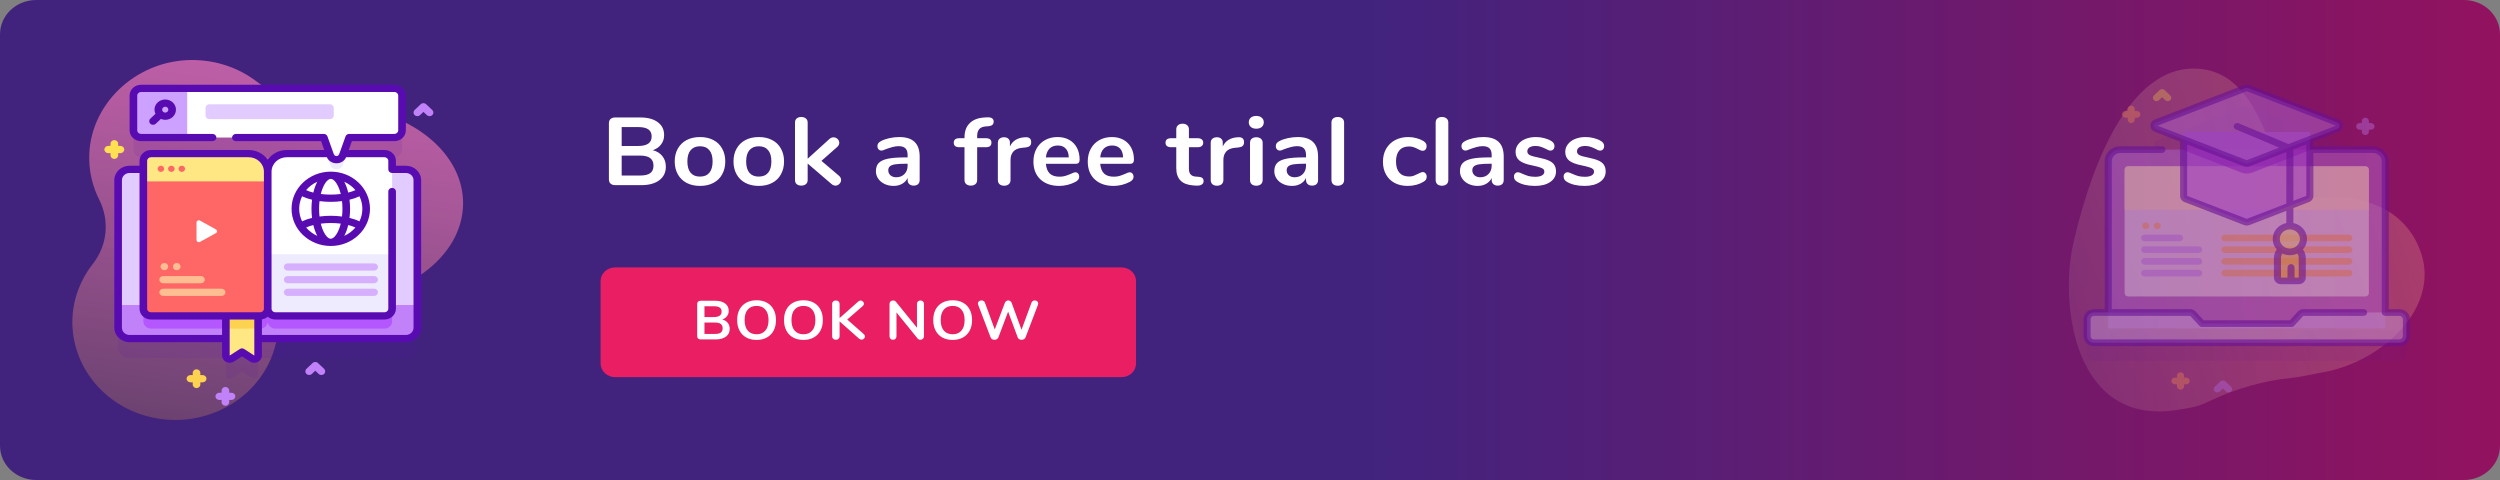 <svg width="500" height="96" viewBox="0 0 500 96" fill="none" xmlns="http://www.w3.org/2000/svg">
<rect x="0" y="0" width="500" height="96" fill="#808080" stroke="none"/>
<path d="M492.764 0H7.236C3.24 0 0 3.07 0 6.857V89.143C0 92.93 3.24 96 7.236 96H492.764C496.76 96 500 92.93 500 89.143V6.857C500 3.07 496.76 0 492.764 0Z" fill="url(#paint0_linear)"/>
<path d="M130.575 30.04C131.399 30.257 132.034 30.654 132.48 31.23C132.939 31.806 133.169 32.51 133.169 33.342C133.169 34.494 132.729 35.397 131.852 36.049C130.987 36.702 129.792 37.029 128.266 37.029H123.038C122.647 37.029 122.336 36.926 122.106 36.721C121.89 36.517 121.782 36.228 121.782 35.857V24.664C121.782 24.293 121.89 24.005 122.106 23.8C122.336 23.595 122.647 23.492 123.038 23.492H128.063C129.548 23.492 130.711 23.806 131.548 24.433C132.399 25.048 132.824 25.912 132.824 27.025C132.824 27.742 132.622 28.363 132.216 28.888C131.825 29.413 131.278 29.797 130.575 30.04ZM124.335 29.195H127.637C129.434 29.195 130.332 28.561 130.332 27.294C130.332 26.654 130.109 26.18 129.664 25.873C129.218 25.566 128.543 25.413 127.637 25.413H124.335V29.195ZM127.982 35.108C128.928 35.108 129.617 34.949 130.048 34.629C130.48 34.309 130.697 33.809 130.697 33.131C130.697 32.453 130.474 31.947 130.028 31.614C129.596 31.281 128.914 31.115 127.982 31.115H124.335V35.108H127.982ZM140.009 37.182C138.996 37.182 138.104 36.984 137.334 36.587C136.578 36.19 135.991 35.62 135.572 34.878C135.153 34.136 134.944 33.272 134.944 32.286C134.944 31.3 135.153 30.443 135.572 29.713C135.991 28.971 136.578 28.401 137.334 28.005C138.104 27.608 138.996 27.409 140.009 27.409C141.022 27.409 141.907 27.608 142.663 28.005C143.433 28.401 144.02 28.971 144.425 29.713C144.844 30.443 145.054 31.3 145.054 32.286C145.054 33.272 144.844 34.136 144.425 34.878C144.02 35.62 143.433 36.19 142.663 36.587C141.907 36.984 141.022 37.182 140.009 37.182ZM139.988 35.32C140.813 35.32 141.441 35.064 141.873 34.552C142.305 34.04 142.521 33.285 142.521 32.286C142.521 31.3 142.305 30.552 141.873 30.04C141.441 29.515 140.819 29.253 140.009 29.253C139.198 29.253 138.57 29.515 138.124 30.04C137.692 30.552 137.476 31.3 137.476 32.286C137.476 33.285 137.692 34.04 138.124 34.552C138.556 35.064 139.178 35.32 139.988 35.32ZM151.764 37.182C150.751 37.182 149.86 36.984 149.09 36.587C148.333 36.19 147.745 35.62 147.327 34.878C146.908 34.136 146.699 33.272 146.699 32.286C146.699 31.3 146.908 30.443 147.327 29.713C147.745 28.971 148.333 28.401 149.09 28.005C149.86 27.608 150.751 27.409 151.764 27.409C152.777 27.409 153.661 27.608 154.418 28.005C155.188 28.401 155.776 28.971 156.181 29.713C156.599 30.443 156.809 31.3 156.809 32.286C156.809 33.272 156.599 34.136 156.181 34.878C155.776 35.62 155.188 36.19 154.418 36.587C153.661 36.984 152.777 37.182 151.764 37.182ZM151.744 35.32C152.567 35.32 153.195 35.064 153.628 34.552C154.06 34.04 154.276 33.285 154.276 32.286C154.276 31.3 154.06 30.552 153.628 30.04C153.195 29.515 152.575 29.253 151.764 29.253C150.954 29.253 150.326 29.515 149.88 30.04C149.447 30.552 149.232 31.3 149.232 32.286C149.232 33.285 149.447 34.04 149.88 34.552C150.312 35.064 150.933 35.32 151.744 35.32ZM167.814 35.166C168.084 35.409 168.219 35.684 168.219 35.992C168.219 36.286 168.104 36.548 167.875 36.779C167.658 37.009 167.402 37.124 167.105 37.124C166.808 37.124 166.531 37.009 166.274 36.779L161.533 32.709V35.992C161.533 36.363 161.412 36.645 161.169 36.837C160.925 37.029 160.622 37.124 160.257 37.124C159.892 37.124 159.588 37.029 159.345 36.837C159.116 36.645 159.001 36.363 159.001 35.992V24.529C159.001 24.158 159.116 23.877 159.345 23.684C159.588 23.492 159.892 23.396 160.257 23.396C160.622 23.396 160.925 23.492 161.169 23.684C161.412 23.877 161.533 24.158 161.533 24.529V31.748L165.869 27.812C166.112 27.582 166.389 27.467 166.7 27.467C167.01 27.467 167.281 27.576 167.51 27.793C167.739 28.011 167.855 28.267 167.855 28.561C167.855 28.856 167.726 29.125 167.47 29.368L164.289 32.171L167.814 35.166ZM179.861 27.409C181.239 27.409 182.259 27.736 182.92 28.389C183.596 29.029 183.933 30.008 183.933 31.326V36.011C183.933 36.356 183.826 36.632 183.609 36.837C183.394 37.029 183.096 37.124 182.718 37.124C182.367 37.124 182.077 37.022 181.847 36.817C181.631 36.612 181.522 36.344 181.522 36.011V35.589C181.293 36.088 180.928 36.478 180.428 36.76C179.942 37.041 179.375 37.182 178.726 37.182C178.065 37.182 177.464 37.054 176.923 36.798C176.383 36.542 175.958 36.19 175.647 35.742C175.336 35.294 175.181 34.795 175.181 34.245C175.181 33.553 175.363 33.009 175.728 32.612C176.106 32.216 176.714 31.928 177.551 31.748C178.389 31.569 179.544 31.48 181.016 31.48H181.522V31.038C181.522 30.411 181.381 29.956 181.097 29.675C180.813 29.381 180.355 29.233 179.719 29.233C179.328 29.233 178.929 29.291 178.524 29.406C178.119 29.509 177.64 29.662 177.085 29.867C176.734 30.033 176.478 30.116 176.315 30.116C176.072 30.116 175.87 30.033 175.708 29.867C175.559 29.701 175.485 29.483 175.485 29.214C175.485 28.997 175.539 28.811 175.647 28.657C175.768 28.491 175.965 28.337 176.234 28.197C176.708 27.953 177.268 27.761 177.916 27.62C178.578 27.48 179.226 27.409 179.861 27.409ZM179.233 35.454C179.909 35.454 180.456 35.243 180.874 34.821C181.307 34.385 181.522 33.828 181.522 33.15V32.747H181.158C180.253 32.747 179.551 32.785 179.051 32.862C178.551 32.939 178.193 33.073 177.977 33.265C177.761 33.457 177.653 33.72 177.653 34.053C177.653 34.462 177.802 34.801 178.098 35.07C178.41 35.326 178.787 35.454 179.233 35.454ZM197.215 25.278C196.593 25.317 196.141 25.496 195.857 25.816C195.574 26.136 195.432 26.596 195.432 27.198V27.64H197.154C197.91 27.64 198.289 27.941 198.289 28.542C198.289 29.144 197.91 29.445 197.154 29.445H195.432V35.992C195.432 36.363 195.31 36.645 195.067 36.837C194.838 37.029 194.541 37.124 194.176 37.124C193.811 37.124 193.507 37.029 193.264 36.837C193.021 36.645 192.899 36.363 192.899 35.992V29.445H191.886C191.13 29.445 190.752 29.144 190.752 28.542C190.752 27.941 191.13 27.64 191.886 27.64H192.899V27.505C192.899 26.302 193.23 25.361 193.892 24.683C194.567 23.992 195.513 23.601 196.729 23.512L197.255 23.473C197.796 23.435 198.174 23.492 198.39 23.646C198.619 23.787 198.734 24.011 198.734 24.318C198.734 24.869 198.404 25.176 197.742 25.24L197.215 25.278ZM205.104 27.448C205.455 27.422 205.732 27.492 205.935 27.659C206.137 27.825 206.239 28.075 206.239 28.408C206.239 28.753 206.151 29.009 205.975 29.176C205.8 29.342 205.483 29.451 205.023 29.502L204.415 29.56C203.619 29.637 203.031 29.892 202.653 30.328C202.288 30.763 202.106 31.307 202.106 31.96V35.992C202.106 36.363 201.984 36.651 201.741 36.856C201.498 37.048 201.194 37.144 200.829 37.144C200.465 37.144 200.161 37.048 199.918 36.856C199.688 36.651 199.573 36.363 199.573 35.992V28.561C199.573 28.203 199.688 27.928 199.918 27.736C200.161 27.544 200.458 27.448 200.809 27.448C201.16 27.448 201.444 27.544 201.66 27.736C201.876 27.915 201.984 28.177 201.984 28.523V29.291C202.241 28.728 202.619 28.293 203.119 27.985C203.632 27.678 204.199 27.505 204.821 27.467L205.104 27.448ZM215.073 34.456C215.303 34.456 215.486 34.539 215.62 34.705C215.769 34.872 215.843 35.096 215.843 35.377C215.843 35.774 215.593 36.107 215.093 36.376C214.635 36.619 214.114 36.817 213.533 36.971C212.953 37.112 212.399 37.182 211.872 37.182C210.279 37.182 209.015 36.747 208.083 35.877C207.151 35.006 206.685 33.816 206.685 32.305C206.685 31.345 206.888 30.494 207.293 29.752C207.698 29.009 208.266 28.433 208.995 28.024C209.738 27.614 210.575 27.409 211.507 27.409C212.399 27.409 213.176 27.595 213.837 27.966C214.499 28.337 215.012 28.862 215.377 29.541C215.742 30.219 215.924 31.019 215.924 31.941C215.924 32.491 215.668 32.766 215.154 32.766H209.177C209.258 33.649 209.522 34.302 209.967 34.724C210.413 35.134 211.062 35.339 211.912 35.339C212.345 35.339 212.723 35.288 213.047 35.185C213.385 35.083 213.763 34.942 214.182 34.763C214.587 34.558 214.884 34.456 215.073 34.456ZM211.568 29.099C210.879 29.099 210.326 29.304 209.907 29.713C209.501 30.123 209.258 30.712 209.177 31.48H213.756C213.729 30.699 213.527 30.11 213.148 29.713C212.771 29.304 212.244 29.099 211.568 29.099ZM225.938 34.456C226.168 34.456 226.35 34.539 226.485 34.705C226.634 34.872 226.708 35.096 226.708 35.377C226.708 35.774 226.458 36.107 225.958 36.376C225.499 36.619 224.979 36.817 224.398 36.971C223.818 37.112 223.263 37.182 222.737 37.182C221.143 37.182 219.88 36.747 218.948 35.877C218.016 35.006 217.55 33.816 217.55 32.305C217.55 31.345 217.753 30.494 218.158 29.752C218.563 29.009 219.13 28.433 219.86 28.024C220.603 27.614 221.44 27.409 222.372 27.409C223.263 27.409 224.04 27.595 224.702 27.966C225.364 28.337 225.877 28.862 226.242 29.541C226.606 30.219 226.789 31.019 226.789 31.941C226.789 32.491 226.533 32.766 226.019 32.766H220.042C220.123 33.649 220.386 34.302 220.832 34.724C221.278 35.134 221.926 35.339 222.777 35.339C223.21 35.339 223.588 35.288 223.912 35.185C224.25 35.083 224.628 34.942 225.046 34.763C225.452 34.558 225.749 34.456 225.938 34.456ZM222.433 29.099C221.744 29.099 221.19 29.304 220.771 29.713C220.366 30.123 220.123 30.712 220.042 31.48H224.621C224.594 30.699 224.391 30.11 224.013 29.713C223.635 29.304 223.109 29.099 222.433 29.099ZM239.71 35.358C240.385 35.397 240.723 35.684 240.723 36.222C240.723 36.529 240.588 36.766 240.318 36.932C240.061 37.086 239.69 37.15 239.203 37.124L238.656 37.086C236.387 36.932 235.253 35.781 235.253 33.63V29.445H234.239C233.875 29.445 233.591 29.368 233.389 29.214C233.2 29.061 233.105 28.837 233.105 28.542C233.105 28.248 233.2 28.024 233.389 27.87C233.591 27.716 233.875 27.64 234.239 27.64H235.253V25.873C235.253 25.528 235.368 25.253 235.597 25.048C235.826 24.843 236.137 24.741 236.529 24.741C236.907 24.741 237.211 24.843 237.441 25.048C237.67 25.253 237.785 25.528 237.785 25.873V27.64H239.507C239.872 27.64 240.149 27.716 240.338 27.87C240.541 28.024 240.642 28.248 240.642 28.542C240.642 28.837 240.541 29.061 240.338 29.214C240.149 29.368 239.872 29.445 239.507 29.445H237.785V33.803C237.785 34.75 238.245 35.256 239.163 35.32L239.71 35.358ZM247.675 27.448C248.026 27.422 248.303 27.492 248.506 27.659C248.708 27.825 248.81 28.075 248.81 28.408C248.81 28.753 248.722 29.009 248.546 29.176C248.37 29.342 248.054 29.451 247.594 29.502L246.986 29.56C246.19 29.637 245.602 29.892 245.224 30.328C244.859 30.763 244.677 31.307 244.677 31.96V35.992C244.677 36.363 244.555 36.651 244.312 36.856C244.069 37.048 243.765 37.144 243.4 37.144C243.035 37.144 242.732 37.048 242.488 36.856C242.259 36.651 242.144 36.363 242.144 35.992V28.561C242.144 28.203 242.259 27.928 242.488 27.736C242.732 27.544 243.029 27.448 243.38 27.448C243.731 27.448 244.014 27.544 244.231 27.736C244.447 27.915 244.555 28.177 244.555 28.523V29.291C244.812 28.728 245.19 28.293 245.69 27.985C246.203 27.678 246.77 27.505 247.391 27.467L247.675 27.448ZM251.258 37.144C250.893 37.144 250.589 37.048 250.346 36.856C250.116 36.651 250.001 36.363 250.001 35.992V28.581C250.001 28.209 250.116 27.928 250.346 27.736C250.589 27.544 250.893 27.448 251.258 27.448C251.622 27.448 251.926 27.544 252.169 27.736C252.412 27.928 252.534 28.209 252.534 28.581V35.992C252.534 36.363 252.412 36.651 252.169 36.856C251.926 37.048 251.622 37.144 251.258 37.144ZM251.258 25.739C250.798 25.739 250.433 25.624 250.164 25.393C249.893 25.15 249.758 24.837 249.758 24.453C249.758 24.069 249.893 23.761 250.164 23.531C250.433 23.3 250.798 23.185 251.258 23.185C251.703 23.185 252.061 23.3 252.331 23.531C252.615 23.761 252.757 24.069 252.757 24.453C252.757 24.837 252.622 25.15 252.352 25.393C252.081 25.624 251.716 25.739 251.258 25.739ZM259.542 27.409C260.92 27.409 261.939 27.736 262.601 28.389C263.276 29.029 263.614 30.008 263.614 31.326V36.011C263.614 36.356 263.507 36.632 263.29 36.837C263.074 37.029 262.777 37.124 262.399 37.124C262.048 37.124 261.757 37.022 261.527 36.817C261.311 36.612 261.203 36.344 261.203 36.011V35.589C260.974 36.088 260.609 36.478 260.109 36.76C259.623 37.041 259.056 37.182 258.407 37.182C257.745 37.182 257.145 37.054 256.604 36.798C256.064 36.542 255.638 36.19 255.328 35.742C255.017 35.294 254.862 34.795 254.862 34.245C254.862 33.553 255.044 33.009 255.409 32.612C255.787 32.216 256.395 31.928 257.232 31.748C258.069 31.569 259.224 31.48 260.697 31.48H261.203V31.038C261.203 30.411 261.061 29.956 260.778 29.675C260.494 29.381 260.035 29.233 259.4 29.233C259.009 29.233 258.61 29.291 258.205 29.406C257.8 29.509 257.32 29.662 256.766 29.867C256.415 30.033 256.158 30.116 255.996 30.116C255.753 30.116 255.551 30.033 255.389 29.867C255.24 29.701 255.166 29.483 255.166 29.214C255.166 28.997 255.22 28.811 255.328 28.657C255.449 28.491 255.645 28.337 255.915 28.197C256.388 27.953 256.949 27.761 257.597 27.62C258.259 27.48 258.907 27.409 259.542 27.409ZM258.914 35.454C259.589 35.454 260.136 35.243 260.555 34.821C260.987 34.385 261.203 33.828 261.203 33.15V32.747H260.839C259.933 32.747 259.232 32.785 258.732 32.862C258.232 32.939 257.874 33.073 257.658 33.265C257.441 33.457 257.334 33.72 257.334 34.053C257.334 34.462 257.482 34.801 257.779 35.07C258.09 35.326 258.468 35.454 258.914 35.454ZM267.546 37.144C267.181 37.144 266.877 37.048 266.634 36.856C266.404 36.651 266.289 36.363 266.289 35.992V24.529C266.289 24.158 266.404 23.877 266.634 23.684C266.877 23.492 267.181 23.396 267.546 23.396C267.91 23.396 268.214 23.492 268.457 23.684C268.7 23.877 268.822 24.158 268.822 24.529V35.992C268.822 36.363 268.7 36.651 268.457 36.856C268.214 37.048 267.91 37.144 267.546 37.144ZM281.533 37.182C280.547 37.182 279.676 36.984 278.92 36.587C278.177 36.19 277.603 35.627 277.198 34.897C276.792 34.168 276.59 33.316 276.59 32.344C276.59 31.371 276.799 30.513 277.218 29.771C277.65 29.016 278.251 28.433 279.021 28.024C279.791 27.614 280.676 27.409 281.675 27.409C282.202 27.409 282.729 27.48 283.255 27.62C283.796 27.761 284.268 27.953 284.674 28.197C285.106 28.465 285.322 28.805 285.322 29.214C285.322 29.496 285.247 29.726 285.099 29.905C284.964 30.072 284.781 30.155 284.552 30.155C284.404 30.155 284.248 30.123 284.086 30.059C283.924 29.995 283.762 29.918 283.6 29.828C283.302 29.662 283.019 29.534 282.749 29.445C282.479 29.342 282.168 29.291 281.817 29.291C280.98 29.291 280.331 29.553 279.872 30.078C279.426 30.59 279.203 31.332 279.203 32.305C279.203 33.265 279.426 34.008 279.872 34.532C280.331 35.044 280.98 35.3 281.817 35.3C282.155 35.3 282.452 35.256 282.708 35.166C282.978 35.064 283.276 34.929 283.6 34.763C283.802 34.648 283.978 34.565 284.127 34.513C284.275 34.449 284.424 34.417 284.572 34.417C284.789 34.417 284.971 34.507 285.119 34.686C285.268 34.865 285.342 35.089 285.342 35.358C285.342 35.576 285.288 35.768 285.18 35.934C285.085 36.088 284.923 36.228 284.694 36.356C284.275 36.612 283.789 36.817 283.235 36.971C282.682 37.112 282.114 37.182 281.533 37.182ZM288.387 37.144C288.022 37.144 287.718 37.048 287.475 36.856C287.246 36.651 287.131 36.363 287.131 35.992V24.529C287.131 24.158 287.246 23.877 287.475 23.684C287.718 23.492 288.022 23.396 288.387 23.396C288.752 23.396 289.056 23.492 289.299 23.684C289.542 23.877 289.664 24.158 289.664 24.529V35.992C289.664 36.363 289.542 36.651 289.299 36.856C289.056 37.048 288.752 37.144 288.387 37.144ZM296.671 27.409C298.049 27.409 299.069 27.736 299.731 28.389C300.407 29.029 300.744 30.008 300.744 31.326V36.011C300.744 36.356 300.636 36.632 300.42 36.837C300.204 37.029 299.907 37.124 299.528 37.124C299.177 37.124 298.887 37.022 298.657 36.817C298.441 36.612 298.333 36.344 298.333 36.011V35.589C298.103 36.088 297.739 36.478 297.239 36.76C296.753 37.041 296.185 37.182 295.537 37.182C294.876 37.182 294.274 37.054 293.734 36.798C293.194 36.542 292.768 36.19 292.457 35.742C292.147 35.294 291.991 34.795 291.991 34.245C291.991 33.553 292.174 33.009 292.538 32.612C292.917 32.216 293.525 31.928 294.362 31.748C295.2 31.569 296.355 31.48 297.826 31.48H298.333V31.038C298.333 30.411 298.191 29.956 297.907 29.675C297.624 29.381 297.165 29.233 296.53 29.233C296.138 29.233 295.739 29.291 295.334 29.406C294.929 29.509 294.45 29.662 293.896 29.867C293.545 30.033 293.288 30.116 293.126 30.116C292.883 30.116 292.68 30.033 292.518 29.867C292.37 29.701 292.295 29.483 292.295 29.214C292.295 28.997 292.349 28.811 292.457 28.657C292.579 28.491 292.775 28.337 293.045 28.197C293.518 27.953 294.078 27.761 294.726 27.62C295.389 27.48 296.037 27.409 296.671 27.409ZM296.043 35.454C296.719 35.454 297.266 35.243 297.684 34.821C298.117 34.385 298.333 33.828 298.333 33.15V32.747H297.968C297.064 32.747 296.361 32.785 295.861 32.862C295.362 32.939 295.004 33.073 294.787 33.265C294.572 33.457 294.463 33.72 294.463 34.053C294.463 34.462 294.612 34.801 294.909 35.07C295.22 35.326 295.598 35.454 296.043 35.454ZM307.005 37.182C305.533 37.182 304.344 36.907 303.439 36.356C303.007 36.113 302.791 35.768 302.791 35.32C302.791 35.064 302.865 34.859 303.014 34.705C303.163 34.539 303.345 34.456 303.561 34.456C303.791 34.456 304.108 34.558 304.513 34.763C304.946 34.955 305.337 35.102 305.688 35.205C306.053 35.307 306.512 35.358 307.066 35.358C307.633 35.358 308.072 35.269 308.383 35.089C308.707 34.91 308.869 34.66 308.869 34.34C308.869 34.123 308.802 33.95 308.666 33.822C308.545 33.694 308.315 33.579 307.978 33.477C307.653 33.361 307.154 33.233 306.478 33.093C305.276 32.862 304.412 32.536 303.885 32.113C303.372 31.691 303.115 31.108 303.115 30.366C303.115 29.803 303.291 29.297 303.642 28.849C303.993 28.389 304.472 28.037 305.08 27.793C305.702 27.537 306.404 27.409 307.187 27.409C307.755 27.409 308.302 27.48 308.828 27.62C309.355 27.748 309.828 27.941 310.247 28.197C310.679 28.453 310.895 28.792 310.895 29.214C310.895 29.47 310.821 29.688 310.672 29.867C310.524 30.033 310.341 30.116 310.125 30.116C309.977 30.116 309.828 30.091 309.679 30.04C309.545 29.976 309.369 29.886 309.153 29.771C308.761 29.579 308.423 29.438 308.14 29.349C307.856 29.246 307.505 29.195 307.086 29.195C306.587 29.195 306.188 29.291 305.891 29.483C305.607 29.675 305.465 29.937 305.465 30.27C305.465 30.59 305.614 30.833 305.911 31C306.208 31.166 306.782 31.332 307.633 31.499C308.538 31.678 309.247 31.883 309.76 32.113C310.274 32.344 310.639 32.632 310.855 32.977C311.085 33.323 311.199 33.764 311.199 34.302C311.199 35.172 310.814 35.87 310.044 36.395C309.288 36.92 308.275 37.182 307.005 37.182ZM316.94 37.182C315.468 37.182 314.279 36.907 313.374 36.356C312.942 36.113 312.726 35.768 312.726 35.32C312.726 35.064 312.8 34.859 312.949 34.705C313.098 34.539 313.28 34.456 313.496 34.456C313.726 34.456 314.043 34.558 314.448 34.763C314.881 34.955 315.272 35.102 315.623 35.205C315.988 35.307 316.447 35.358 317.001 35.358C317.568 35.358 318.007 35.269 318.318 35.089C318.642 34.91 318.804 34.66 318.804 34.34C318.804 34.123 318.737 33.95 318.601 33.822C318.48 33.694 318.25 33.579 317.912 33.477C317.588 33.361 317.089 33.233 316.413 33.093C315.211 32.862 314.347 32.536 313.82 32.113C313.307 31.691 313.05 31.108 313.05 30.366C313.05 29.803 313.226 29.297 313.577 28.849C313.928 28.389 314.407 28.037 315.015 27.793C315.637 27.537 316.339 27.409 317.122 27.409C317.69 27.409 318.237 27.48 318.763 27.62C319.29 27.748 319.763 27.941 320.182 28.197C320.614 28.453 320.83 28.792 320.83 29.214C320.83 29.47 320.756 29.688 320.607 29.867C320.459 30.033 320.276 30.116 320.06 30.116C319.912 30.116 319.763 30.091 319.614 30.04C319.48 29.976 319.304 29.886 319.088 29.771C318.696 29.579 318.358 29.438 318.074 29.349C317.791 29.246 317.44 29.195 317.021 29.195C316.522 29.195 316.123 29.291 315.826 29.483C315.542 29.675 315.4 29.937 315.4 30.27C315.4 30.59 315.549 30.833 315.846 31C316.143 31.166 316.717 31.332 317.568 31.499C318.473 31.678 319.182 31.883 319.695 32.113C320.209 32.344 320.574 32.632 320.789 32.977C321.02 33.323 321.134 33.764 321.134 34.302C321.134 35.172 320.749 35.87 319.979 36.395C319.223 36.92 318.21 37.182 316.94 37.182Z" fill="white"/>
<path d="M224.313 53.486H123.01C121.412 53.486 120.116 54.714 120.116 56.228V72.686C120.116 74.2 121.412 75.428 123.01 75.428H224.313C225.911 75.428 227.207 74.2 227.207 72.686V56.228C227.207 54.714 225.911 53.486 224.313 53.486Z" fill="#E91E63"/>
<path d="M144.46 63.892C144.931 64.017 145.294 64.243 145.548 64.573C145.811 64.902 145.942 65.304 145.942 65.779C145.942 66.438 145.691 66.953 145.19 67.326C144.695 67.699 144.012 67.886 143.14 67.886H140.153C139.93 67.886 139.752 67.827 139.621 67.71C139.497 67.593 139.436 67.429 139.436 67.217V60.82C139.436 60.608 139.497 60.444 139.621 60.327C139.752 60.209 139.93 60.151 140.153 60.151H143.025C143.873 60.151 144.538 60.33 145.016 60.689C145.502 61.04 145.745 61.533 145.745 62.17C145.745 62.579 145.63 62.934 145.398 63.234C145.174 63.534 144.862 63.753 144.46 63.892ZM140.894 63.41H142.781C143.808 63.41 144.321 63.047 144.321 62.323C144.321 61.958 144.194 61.687 143.939 61.511C143.685 61.336 143.299 61.248 142.781 61.248H140.894V63.41ZM142.978 66.789C143.519 66.789 143.912 66.697 144.159 66.514C144.406 66.332 144.53 66.046 144.53 65.659C144.53 65.271 144.402 64.982 144.148 64.792C143.901 64.602 143.511 64.507 142.978 64.507H140.894V66.789H142.978ZM151.321 67.985C150.526 67.985 149.836 67.824 149.249 67.502C148.67 67.18 148.222 66.719 147.906 66.12C147.59 65.52 147.431 64.817 147.431 64.013C147.431 63.208 147.585 62.51 147.894 61.917C148.211 61.318 148.662 60.857 149.249 60.535C149.836 60.213 150.526 60.052 151.321 60.052C152.116 60.052 152.803 60.213 153.382 60.535C153.969 60.857 154.416 61.318 154.725 61.917C155.041 62.51 155.2 63.208 155.2 64.013C155.2 64.817 155.041 65.52 154.725 66.12C154.409 66.719 153.957 67.18 153.37 67.502C152.792 67.824 152.109 67.985 151.321 67.985ZM151.321 66.855C152.07 66.855 152.653 66.609 153.069 66.12C153.494 65.629 153.706 64.927 153.706 64.013C153.706 63.099 153.494 62.4 153.069 61.917C152.653 61.427 152.07 61.182 151.321 61.182C150.565 61.182 149.975 61.427 149.55 61.917C149.133 62.4 148.925 63.099 148.925 64.013C148.925 64.927 149.133 65.629 149.55 66.12C149.975 66.609 150.565 66.855 151.321 66.855ZM160.691 67.985C159.896 67.985 159.205 67.824 158.619 67.502C158.04 67.18 157.592 66.719 157.276 66.12C156.959 65.52 156.801 64.817 156.801 64.013C156.801 63.208 156.955 62.51 157.264 61.917C157.58 61.318 158.032 60.857 158.619 60.535C159.205 60.213 159.896 60.052 160.691 60.052C161.486 60.052 162.173 60.213 162.752 60.535C163.338 60.857 163.786 61.318 164.095 61.917C164.411 62.51 164.569 63.208 164.569 64.013C164.569 64.817 164.411 65.52 164.095 66.12C163.778 66.719 163.326 67.18 162.74 67.502C162.161 67.824 161.478 67.985 160.691 67.985ZM160.691 66.855C161.439 66.855 162.022 66.609 162.439 66.12C162.863 65.629 163.076 64.927 163.076 64.013C163.076 63.099 162.863 62.4 162.439 61.917C162.022 61.427 161.439 61.182 160.691 61.182C159.934 61.182 159.344 61.427 158.92 61.917C158.503 62.4 158.294 63.099 158.294 64.013C158.294 64.927 158.503 65.629 158.92 66.12C159.344 66.609 159.934 66.855 160.691 66.855ZM172.758 66.822C172.912 66.961 172.989 67.118 172.989 67.293C172.989 67.462 172.92 67.612 172.781 67.743C172.65 67.868 172.491 67.93 172.306 67.93C172.114 67.93 171.936 67.853 171.774 67.699L167.918 64.276V67.239C167.918 67.451 167.849 67.623 167.71 67.754C167.579 67.886 167.397 67.952 167.166 67.952C166.942 67.952 166.76 67.886 166.622 67.754C166.491 67.623 166.425 67.451 166.425 67.239V60.798C166.425 60.586 166.491 60.418 166.622 60.294C166.76 60.162 166.942 60.096 167.166 60.096C167.397 60.096 167.579 60.162 167.71 60.294C167.849 60.418 167.918 60.586 167.918 60.798V63.618L171.646 60.305C171.785 60.173 171.944 60.107 172.121 60.107C172.299 60.107 172.453 60.173 172.584 60.305C172.723 60.429 172.792 60.575 172.792 60.743C172.792 60.912 172.716 61.065 172.561 61.204L169.446 63.903L172.758 66.822ZM184.088 60.096C184.304 60.096 184.474 60.162 184.598 60.294C184.729 60.418 184.795 60.586 184.795 60.798V67.239C184.795 67.451 184.729 67.623 184.598 67.754C184.466 67.886 184.297 67.952 184.088 67.952C183.841 67.952 183.652 67.868 183.521 67.699L179.295 62.488V67.239C179.295 67.451 179.233 67.623 179.11 67.754C178.986 67.886 178.816 67.952 178.601 67.952C178.384 67.952 178.214 67.886 178.091 67.754C177.967 67.623 177.906 67.451 177.906 67.239V60.798C177.906 60.586 177.971 60.418 178.103 60.294C178.234 60.162 178.407 60.096 178.624 60.096C178.863 60.096 179.048 60.18 179.179 60.349L183.394 65.538V60.798C183.394 60.586 183.455 60.418 183.579 60.294C183.71 60.162 183.88 60.096 184.088 60.096ZM190.538 67.985C189.742 67.985 189.051 67.824 188.465 67.502C187.886 67.18 187.438 66.719 187.122 66.12C186.805 65.52 186.648 64.817 186.648 64.013C186.648 63.208 186.802 62.51 187.111 61.917C187.427 61.318 187.878 60.857 188.465 60.535C189.051 60.213 189.742 60.052 190.538 60.052C191.332 60.052 192.02 60.213 192.598 60.535C193.185 60.857 193.632 61.318 193.941 61.917C194.258 62.51 194.416 63.208 194.416 64.013C194.416 64.817 194.258 65.52 193.941 66.12C193.624 66.719 193.173 67.18 192.587 67.502C192.008 67.824 191.325 67.985 190.538 67.985ZM190.538 66.855C191.286 66.855 191.869 66.609 192.286 66.12C192.71 65.629 192.923 64.927 192.923 64.013C192.923 63.099 192.71 62.4 192.286 61.917C191.869 61.427 191.286 61.182 190.538 61.182C189.781 61.182 189.19 61.427 188.766 61.917C188.349 62.4 188.141 63.099 188.141 64.013C188.141 64.927 188.349 65.629 188.766 66.12C189.19 66.609 189.781 66.855 190.538 66.855ZM206.302 60.524C206.357 60.378 206.441 60.268 206.557 60.195C206.681 60.122 206.816 60.085 206.962 60.085C207.148 60.085 207.306 60.14 207.437 60.25C207.576 60.359 207.645 60.506 207.645 60.689C207.645 60.754 207.627 60.849 207.588 60.974L205.098 67.502C205.037 67.648 204.933 67.761 204.786 67.842C204.647 67.922 204.493 67.963 204.323 67.963C204.153 67.963 203.995 67.922 203.848 67.842C203.702 67.761 203.601 67.648 203.547 67.502L201.625 62.334L199.669 67.502C199.607 67.648 199.503 67.761 199.356 67.842C199.217 67.922 199.063 67.963 198.893 67.963C198.724 67.963 198.565 67.922 198.418 67.842C198.279 67.761 198.183 67.648 198.129 67.502L195.64 60.974C195.601 60.864 195.582 60.769 195.582 60.689C195.582 60.506 195.651 60.359 195.79 60.25C195.937 60.14 196.107 60.085 196.3 60.085C196.454 60.085 196.593 60.122 196.716 60.195C196.84 60.268 196.929 60.378 196.983 60.524L198.951 65.889L200.977 60.557C201.031 60.411 201.12 60.297 201.243 60.217C201.367 60.129 201.502 60.085 201.648 60.085C201.795 60.085 201.931 60.129 202.054 60.217C202.185 60.297 202.278 60.414 202.331 60.568L204.3 65.955L206.302 60.524Z" fill="white"/>
<g style="mix-blend-mode:luminosity" opacity="0.6">
<path style="mix-blend-mode:luminosity" opacity="0.6" d="M438.643 13.714C424.422 13.786 417.282 36.964 414.617 48.879C411.953 60.793 414.737 85.234 435.406 81.992C438.747 81.468 439.527 81.361 442.281 80.051C447.182 77.719 452.984 76.079 458.226 75.583C460.376 75.38 463.094 74.707 464.533 74.463C476.069 72.496 487.842 61.905 484.277 50.808C481.601 42.474 473.759 39.119 465.905 39.58C461.593 39.833 457.002 37.435 456.082 34.787C453.084 26.16 449.635 13.659 438.643 13.714Z" fill="url(#paint1_linear)"/>
<g style="mix-blend-mode:luminosity" opacity="0.1">
<path d="M449.082 21.234L431.236 28.134C430.65 28.361 430.65 29.148 431.236 29.374L449.082 36.275C449.253 36.341 449.444 36.341 449.616 36.275L467.462 29.374C468.048 29.148 468.048 28.361 467.462 28.134L449.616 21.234C449.444 21.168 449.253 21.168 449.082 21.234Z" fill="#590BB2"/>
</g>
<g style="mix-blend-mode:luminosity" opacity="0.1">
<path d="M481.287 67.453V70.829C481.287 71.569 480.656 72.169 479.874 72.169H418.823C418.042 72.169 417.41 71.569 417.41 70.829V67.453C417.41 66.714 418.042 66.114 418.823 66.114H438.045C438.25 66.114 438.445 66.198 438.579 66.345L440.399 68.337H458.299L460.119 66.345C460.252 66.198 460.448 66.114 460.653 66.114H479.874C480.656 66.114 481.287 66.714 481.287 67.453Z" fill="#590BB2"/>
</g>
<g style="mix-blend-mode:luminosity" opacity="0.6">
<path d="M477.055 65.67H421.643V32.223C421.643 30.95 422.732 29.919 424.075 29.919H474.623C475.966 29.919 477.055 30.95 477.055 32.223V65.67Z" fill="#C182F9"/>
</g>
<g style="mix-blend-mode:luminosity" opacity="0.6">
<path d="M481.287 63.837V67.213C481.287 67.953 480.656 68.553 479.874 68.553H418.823C418.042 68.553 417.41 67.953 417.41 67.213V63.837C417.41 63.098 418.042 62.498 418.823 62.498H438.045C438.25 62.498 438.445 62.582 438.579 62.729L440.399 64.721H458.299L460.119 62.729C460.252 62.582 460.448 62.498 460.653 62.498H479.874C480.656 62.498 481.287 63.098 481.287 63.837Z" fill="#E2CCFF"/>
</g>
<g style="mix-blend-mode:luminosity" opacity="0.6">
<path d="M473.067 59.287H425.63C425.24 59.287 424.924 58.987 424.924 58.617V33.917C424.924 33.547 425.24 33.247 425.63 33.247H473.067C473.457 33.247 473.773 33.547 473.773 33.917V58.617C473.773 58.987 473.457 59.287 473.067 59.287Z" fill="white"/>
</g>
<g style="mix-blend-mode:luminosity" opacity="0.6">
<path d="M473.773 41.973V33.917C473.773 33.547 473.457 33.247 473.067 33.247H425.63C425.24 33.247 424.924 33.547 424.924 33.917V41.973H473.773Z" fill="#FFD5B8"/>
</g>
<g style="mix-blend-mode:luminosity" opacity="0.6">
<path d="M469.776 48.256H444.97C444.58 48.256 444.264 47.956 444.264 47.586C444.264 47.216 444.58 46.916 444.97 46.916H469.776C470.166 46.916 470.483 47.216 470.483 47.586C470.483 47.956 470.166 48.256 469.776 48.256Z" fill="#FFA052"/>
</g>
<g style="mix-blend-mode:luminosity" opacity="0.6">
<path d="M469.776 50.6H444.97C444.58 50.6 444.264 50.3 444.264 49.93C444.264 49.56 444.58 49.261 444.97 49.261H469.776C470.166 49.261 470.483 49.56 470.483 49.93C470.483 50.3 470.166 50.6 469.776 50.6Z" fill="#FFA052"/>
</g>
<g style="mix-blend-mode:luminosity" opacity="0.6">
<path d="M469.776 52.944H444.97C444.58 52.944 444.264 52.644 444.264 52.274C444.264 51.904 444.58 51.605 444.97 51.605H469.776C470.166 51.605 470.483 51.904 470.483 52.274C470.483 52.644 470.166 52.944 469.776 52.944Z" fill="#FFA052"/>
</g>
<g style="mix-blend-mode:luminosity" opacity="0.6">
<path d="M469.776 53.949C470.166 53.949 470.483 54.249 470.483 54.618C470.483 54.988 470.166 55.288 469.776 55.288H444.97C444.58 55.288 444.264 54.988 444.264 54.618C444.264 54.249 444.58 53.949 444.97 53.949H469.776Z" fill="#FFA052"/>
</g>
<g style="mix-blend-mode:luminosity" opacity="0.6">
<path d="M435.92 48.256H428.921C428.531 48.256 428.215 47.956 428.215 47.586C428.215 47.216 428.531 46.916 428.921 46.916H435.92C436.31 46.916 436.627 47.216 436.627 47.586C436.627 47.956 436.31 48.256 435.92 48.256Z" fill="#C182F9"/>
</g>
<g style="mix-blend-mode:luminosity" opacity="0.6">
<path d="M439.736 50.6H428.921C428.531 50.6 428.215 50.3 428.215 49.93C428.215 49.56 428.531 49.261 428.921 49.261H439.736C440.126 49.261 440.442 49.56 440.442 49.93C440.442 50.3 440.126 50.6 439.736 50.6Z" fill="#C182F9"/>
</g>
<g style="mix-blend-mode:luminosity" opacity="0.6">
<path d="M439.736 52.944H428.921C428.531 52.944 428.215 52.644 428.215 52.274C428.215 51.904 428.531 51.604 428.921 51.604H439.736C440.126 51.604 440.442 51.904 440.442 52.274C440.442 52.644 440.126 52.944 439.736 52.944Z" fill="#C182F9"/>
</g>
<g style="mix-blend-mode:luminosity" opacity="0.6">
<path d="M439.736 55.288H428.921C428.531 55.288 428.215 54.988 428.215 54.618C428.215 54.248 428.531 53.949 428.921 53.949H439.736C440.126 53.949 440.442 54.248 440.442 54.618C440.442 54.988 440.126 55.288 439.736 55.288Z" fill="#C182F9"/>
</g>
<g style="mix-blend-mode:luminosity" opacity="0.6">
<path d="M429.14 45.838C429.53 45.838 429.847 45.538 429.847 45.168C429.847 44.798 429.53 44.498 429.14 44.498C428.75 44.498 428.433 44.798 428.433 45.168C428.433 45.538 428.75 45.838 429.14 45.838Z" fill="#FFA052"/>
</g>
<g style="mix-blend-mode:luminosity" opacity="0.6">
<path d="M431.436 45.838C431.827 45.838 432.143 45.538 432.143 45.168C432.143 44.798 431.827 44.498 431.436 44.498C431.046 44.498 430.73 44.798 430.73 45.168C430.73 45.538 431.046 45.838 431.436 45.838Z" fill="#FFA052"/>
</g>
<g style="mix-blend-mode:luminosity" opacity="0.6">
<path d="M427.373 22.199H426.949V21.797C426.949 21.427 426.632 21.128 426.242 21.128C425.852 21.128 425.535 21.427 425.535 21.797V22.199H425.111C424.721 22.199 424.404 22.499 424.404 22.869C424.404 23.239 424.721 23.538 425.111 23.538H425.535V23.94C425.535 24.31 425.852 24.61 426.242 24.61C426.632 24.61 426.949 24.31 426.949 23.94V23.538H427.373C427.763 23.538 428.079 23.239 428.079 22.869C428.079 22.499 427.763 22.199 427.373 22.199Z" fill="#FFA052"/>
</g>
<g style="mix-blend-mode:luminosity" opacity="0.6">
<path d="M437.242 75.522H436.818V75.121C436.818 74.751 436.501 74.451 436.111 74.451C435.721 74.451 435.404 74.751 435.404 75.121V75.522H434.98C434.59 75.522 434.274 75.822 434.274 76.192C434.274 76.562 434.59 76.862 434.98 76.862H435.404V77.263C435.404 77.633 435.721 77.933 436.111 77.933C436.501 77.933 436.818 77.633 436.818 77.263V76.862H437.242C437.632 76.862 437.949 76.562 437.949 76.192C437.949 75.822 437.632 75.522 437.242 75.522Z" fill="#FFA052"/>
</g>
<g style="mix-blend-mode:luminosity" opacity="0.6">
<path d="M474.198 24.605H473.774V24.203C473.774 23.834 473.457 23.534 473.067 23.534C472.677 23.534 472.36 23.834 472.36 24.203V24.605H471.936C471.546 24.605 471.23 24.905 471.23 25.275C471.23 25.645 471.546 25.944 471.936 25.944H472.36V26.346C472.36 26.716 472.677 27.016 473.067 27.016C473.457 27.016 473.774 26.716 473.774 26.346V25.944H474.198C474.588 25.944 474.904 25.645 474.904 25.275C474.904 24.905 474.588 24.605 474.198 24.605Z" fill="#C182F9"/>
</g>
<g style="mix-blend-mode:luminosity" opacity="0.6">
<path d="M433.551 20.232C433.37 20.232 433.19 20.167 433.051 20.036L432.42 19.438L431.789 20.036C431.514 20.298 431.067 20.298 430.79 20.036C430.514 19.775 430.514 19.351 430.79 19.089L431.921 18.018C432.197 17.756 432.644 17.756 432.92 18.018L434.051 19.089C434.327 19.351 434.327 19.775 434.051 20.036C433.913 20.167 433.732 20.232 433.551 20.232Z" fill="#FDD250"/>
</g>
<g style="mix-blend-mode:luminosity" opacity="0.6">
<path d="M445.713 78.488C445.532 78.488 445.351 78.423 445.213 78.293L444.582 77.695L443.951 78.293C443.675 78.554 443.228 78.554 442.951 78.293C442.676 78.031 442.676 77.607 442.951 77.345L444.082 76.274C444.358 76.013 444.805 76.013 445.082 76.274L446.212 77.345C446.488 77.607 446.488 78.031 446.212 78.293C446.074 78.423 445.894 78.488 445.713 78.488Z" fill="#C182F9"/>
</g>
<g style="mix-blend-mode:luminosity" opacity="0.6">
<path d="M461.973 26.406V39.168C461.973 39.44 461.8 39.685 461.533 39.788L449.616 44.396C449.445 44.462 449.253 44.462 449.082 44.396L437.165 39.788C436.898 39.685 436.724 39.44 436.724 39.168V26.406H461.973Z" fill="#B557FF"/>
</g>
<g style="mix-blend-mode:luminosity" opacity="0.6">
<path d="M461.973 26.406V30.05L450.418 34.518C450.077 34.65 449.716 34.717 449.349 34.717C448.981 34.717 448.621 34.65 448.28 34.518L436.724 30.05V26.406H461.973Z" fill="#9526DD"/>
</g>
<g style="mix-blend-mode:luminosity" opacity="0.6">
<path d="M449.082 17.618L431.236 24.518C430.65 24.745 430.65 25.532 431.236 25.758L449.082 32.658C449.253 32.724 449.444 32.724 449.616 32.658L467.462 25.758C468.048 25.532 468.048 24.745 467.462 24.518L449.616 17.618C449.444 17.552 449.253 17.552 449.082 17.618Z" fill="#C182F9"/>
</g>
<g style="mix-blend-mode:luminosity" opacity="0.6">
<path d="M459.745 56.17H456.195C455.804 56.17 455.488 55.87 455.488 55.5V51.613C455.488 50.314 456.599 49.261 457.97 49.261C459.341 49.261 460.452 50.314 460.452 51.613V55.5C460.452 55.87 460.135 56.17 459.745 56.17Z" fill="#FFC136"/>
</g>
<g style="mix-blend-mode:luminosity" opacity="0.6">
<path d="M457.97 50.375C459.474 50.375 460.693 49.22 460.693 47.794C460.693 46.369 459.474 45.214 457.97 45.214C456.466 45.214 455.247 46.369 455.247 47.794C455.247 49.22 456.466 50.375 457.97 50.375Z" fill="#FFE783"/>
</g>
<g style="mix-blend-mode:luminosity" opacity="0.6">
<path d="M479.874 61.828H477.761V32.224C477.761 30.583 476.353 29.249 474.623 29.249H462.679V28.33L467.729 26.378C468.263 26.172 468.608 25.685 468.608 25.138C468.608 24.591 468.263 24.105 467.729 23.898L449.883 16.998C449.538 16.865 449.159 16.865 448.815 16.998L430.969 23.898C430.435 24.105 430.09 24.591 430.09 25.138C430.09 25.685 430.435 26.172 430.969 26.378L436.018 28.33V39.168C436.018 39.715 436.363 40.201 436.898 40.408L448.815 45.016C448.987 45.082 449.168 45.116 449.349 45.116C449.53 45.116 449.711 45.082 449.883 45.016L457.263 42.162V44.614C455.71 44.923 454.54 46.232 454.54 47.794C454.54 48.594 454.847 49.326 455.354 49.893C454.995 50.382 454.781 50.973 454.781 51.612V55.5C454.781 56.239 455.415 56.84 456.195 56.84H459.745C460.524 56.84 461.158 56.239 461.158 55.5V51.612C461.158 50.973 460.946 50.38 460.588 49.891C461.093 49.325 461.399 48.593 461.399 47.794C461.399 46.232 460.229 44.923 458.676 44.614V41.616L461.8 40.408C462.334 40.201 462.679 39.715 462.679 39.168V30.588H474.623C475.574 30.588 476.348 31.322 476.348 32.224V62.498C476.348 62.868 476.664 63.168 477.055 63.168H479.874C480.263 63.168 480.58 63.468 480.58 63.837V67.214C480.58 67.583 480.263 67.883 479.874 67.883H418.823C418.434 67.883 418.117 67.583 418.117 67.214V63.837C418.117 63.468 418.434 63.168 418.823 63.168H438.045L439.865 65.16C439.999 65.306 440.193 65.391 440.399 65.391H458.299C458.504 65.391 458.699 65.307 458.833 65.16L460.653 63.168H472.73C473.121 63.168 473.437 62.868 473.437 62.498C473.437 62.128 473.121 61.828 472.73 61.828H460.653C460.242 61.828 459.852 61.997 459.584 62.291L457.976 64.052H440.721L439.113 62.291C438.844 61.997 438.455 61.828 438.045 61.828H422.35V32.224C422.35 31.322 423.123 30.588 424.075 30.588H432.399C432.789 30.588 433.106 30.288 433.106 29.919C433.106 29.549 432.789 29.249 432.399 29.249H424.075C422.344 29.249 420.936 30.583 420.936 32.224V61.828H418.823C417.655 61.828 416.704 62.73 416.704 63.837V67.214C416.704 68.321 417.655 69.223 418.823 69.223H479.874C481.043 69.223 481.993 68.321 481.993 67.214V63.837C481.993 62.73 481.043 61.828 479.874 61.828ZM458.912 55.5V53.491C458.912 53.121 458.596 52.822 458.205 52.822C457.815 52.822 457.499 53.121 457.499 53.491V55.5H456.195V51.612C456.195 51.283 456.297 50.977 456.471 50.717C456.924 50.927 457.433 51.044 457.97 51.044C458.507 51.044 459.015 50.927 459.468 50.717C459.642 50.977 459.745 51.283 459.745 51.613L459.746 55.5H458.912ZM459.986 47.794C459.986 48.848 459.082 49.705 457.97 49.705C456.857 49.705 455.953 48.848 455.953 47.794C455.953 46.74 456.857 45.883 457.97 45.883C459.082 45.883 459.986 46.74 459.986 47.794ZM449.349 18.238L467.195 25.138L457.679 28.817L447.724 24.662C447.367 24.513 446.95 24.666 446.793 25.005C446.635 25.343 446.797 25.738 447.155 25.887L455.86 29.521L449.349 32.038L431.503 25.138L449.349 18.238ZM449.349 43.776L437.431 39.168V28.877L448.815 33.278C448.987 33.345 449.168 33.378 449.349 33.378C449.53 33.378 449.711 33.345 449.883 33.278L457.263 30.425V40.716L449.349 43.776ZM458.677 40.169V29.878L461.266 28.877V39.168L458.677 40.169Z" fill="#590BB2"/>
</g>
</g>
<path d="M66.202 21.123C65.993 21.123 65.784 21.125 65.577 21.128C60.398 21.217 55.407 19.433 51.381 16.344C47.811 13.605 43.255 11.974 38.297 12.005C26.981 12.075 17.656 21.128 17.843 31.85C17.893 34.737 18.605 37.471 19.842 39.923C21.948 44.1 21.494 49.069 18.567 52.776C17.358 54.307 16.369 56.033 15.658 57.926C11.868 68.016 17.466 79.231 28.105 82.844C38.939 86.523 50.82 81.085 54.539 70.802C54.815 70.04 55.038 69.273 55.21 68.505C56.303 63.626 60.794 60.134 66.057 60.154C66.105 60.155 66.154 60.155 66.202 60.155C80.792 60.155 92.619 51.417 92.619 40.639C92.619 29.86 80.792 21.123 66.202 21.123Z" fill="url(#paint2_linear)"/>
<path opacity="0.1" d="M78.883 21.578H28.209C27.366 21.578 26.682 22.226 26.682 23.025V29.968C26.682 30.767 27.366 31.414 28.209 31.414H64.764L66.048 34.993C66.454 36.124 68.142 36.124 68.549 34.993L69.833 31.414H78.883C79.726 31.414 80.409 30.767 80.409 29.968V23.025C80.409 22.226 79.726 21.578 78.883 21.578Z" fill="#590BB2"/>
<path opacity="0.1" d="M81.178 37.779H25.913C24.648 37.779 23.624 38.75 23.624 39.949V69.447C23.624 70.646 24.648 71.617 25.913 71.617H45.172V75.016C45.172 75.597 45.859 75.94 46.366 75.614L48.397 74.301L50.429 75.614C50.936 75.94 51.622 75.597 51.622 75.016V71.617H81.178C82.444 71.617 83.467 70.646 83.467 69.447V39.949C83.467 38.75 82.444 37.779 81.178 37.779Z" fill="#590BB2"/>
<path d="M83.467 36.043V65.542C83.467 66.74 82.443 67.712 81.178 67.712H25.913C24.649 67.712 23.624 66.74 23.624 65.542V36.043C23.624 34.845 24.649 33.874 25.913 33.874H81.178C82.443 33.874 83.467 34.845 83.467 36.043Z" fill="#C182F9"/>
<path d="M78.425 33.874V64.275C78.425 65.074 77.741 65.721 76.898 65.721H55.072C54.651 65.721 54.269 65.559 53.993 65.297C53.717 65.036 53.546 64.674 53.546 64.275C53.546 65.073 52.862 65.721 52.019 65.721H30.193C29.35 65.721 28.667 65.074 28.667 64.275V33.874H78.425Z" fill="#B557FF"/>
<path d="M83.468 61.001H23.623V36.043C23.623 34.845 24.648 33.873 25.913 33.873H81.179C82.443 33.873 83.468 34.845 83.468 36.043V61.001Z" fill="#E2CCFF"/>
<path d="M51.622 62.198V71.111C51.622 71.692 50.935 72.035 50.429 71.708L48.397 70.396L46.366 71.708C45.859 72.035 45.172 71.692 45.172 71.111V62.198H51.622Z" fill="#FFE783"/>
<path d="M45.172 62.198H51.622V65.721H45.172V62.198Z" fill="#FDD250"/>
<path d="M53.546 34.338V61.736C53.546 62.535 52.862 63.183 52.019 63.183H30.193C29.35 63.183 28.667 62.535 28.667 61.736V32.168C28.667 31.37 29.35 30.722 30.193 30.722H49.73C51.838 30.722 53.546 32.34 53.546 34.338Z" fill="#FF6666"/>
<path d="M53.546 36.284V34.338C53.546 32.34 51.838 30.722 49.73 30.722H30.193C29.35 30.722 28.667 31.37 28.667 32.168V36.284H53.546Z" fill="#FFE783"/>
<path d="M78.425 32.169V61.737C78.425 62.535 77.741 63.183 76.898 63.183H55.072C54.229 63.183 53.546 62.535 53.546 61.737V34.339C53.546 32.341 55.254 30.722 57.361 30.722H76.898C77.741 30.722 78.425 31.37 78.425 32.169Z" fill="white"/>
<path d="M53.546 50.844V61.736C53.546 62.535 54.229 63.183 55.072 63.183H76.898C77.741 63.183 78.425 62.535 78.425 61.736V50.844H53.546Z" fill="#EFEBFF"/>
<path d="M78.883 17.673H28.209C27.366 17.673 26.682 18.32 26.682 19.119V26.062C26.682 26.861 27.366 27.509 28.209 27.509H64.764L66.048 31.087C66.454 32.219 68.142 32.219 68.549 31.087L69.833 27.509H78.883C79.726 27.509 80.409 26.861 80.409 26.062V19.119C80.409 18.32 79.726 17.673 78.883 17.673Z" fill="white"/>
<path d="M69.375 30.722L68.548 33.025C68.142 34.156 66.454 34.156 66.048 33.025L65.222 30.722H69.375Z" fill="#EFEBFF"/>
<path d="M37.443 17.673H28.209C27.366 17.673 26.682 18.32 26.682 19.119V26.062C26.682 26.861 27.366 27.509 28.209 27.509H37.443V17.673Z" fill="#CCA1FF"/>
<path d="M39.307 44.49V48.007C39.307 48.342 39.691 48.551 39.996 48.382L43.174 46.623C43.477 46.456 43.477 46.041 43.174 45.874L39.996 44.115C39.69 43.946 39.307 44.155 39.307 44.49Z" fill="white"/>
<path d="M32.183 34.38C32.544 34.38 32.837 34.102 32.837 33.76C32.837 33.417 32.544 33.14 32.183 33.14C31.821 33.14 31.528 33.417 31.528 33.76C31.528 34.102 31.821 34.38 32.183 34.38Z" fill="#FF6666"/>
<path d="M34.269 34.38C34.631 34.38 34.924 34.102 34.924 33.76C34.924 33.417 34.631 33.14 34.269 33.14C33.908 33.14 33.615 33.417 33.615 33.76C33.615 34.102 33.908 34.38 34.269 34.38Z" fill="#FF6666"/>
<path d="M36.356 34.38C36.718 34.38 37.011 34.102 37.011 33.76C37.011 33.417 36.718 33.14 36.356 33.14C35.995 33.14 35.702 33.417 35.702 33.76C35.702 34.102 35.995 34.38 36.356 34.38Z" fill="#FF6666"/>
<path d="M40.195 56.655H32.636C32.215 56.655 31.873 56.331 31.873 55.931C31.873 55.532 32.215 55.208 32.636 55.208H40.195C40.616 55.208 40.958 55.532 40.958 55.931C40.958 56.331 40.616 56.655 40.195 56.655Z" fill="#FFBE92"/>
<path d="M44.316 59.186H32.636C32.215 59.186 31.873 58.863 31.873 58.463C31.873 58.064 32.215 57.74 32.636 57.74H44.316C44.737 57.74 45.079 58.064 45.079 58.463C45.079 58.863 44.737 59.186 44.316 59.186Z" fill="#FFBE92"/>
<path d="M32.872 54.044C33.294 54.044 33.636 53.72 33.636 53.32C33.636 52.921 33.294 52.597 32.872 52.597C32.451 52.597 32.109 52.921 32.109 53.32C32.109 53.72 32.451 54.044 32.872 54.044Z" fill="#FFBE92"/>
<path d="M35.353 54.044C35.774 54.044 36.116 53.72 36.116 53.32C36.116 52.921 35.774 52.597 35.353 52.597C34.931 52.597 34.589 52.921 34.589 53.32C34.589 53.72 34.931 54.044 35.353 54.044Z" fill="#FFBE92"/>
<path d="M65.985 23.826H41.869C41.448 23.826 41.106 23.502 41.106 23.103V21.573C41.106 21.174 41.448 20.85 41.869 20.85H65.985C66.406 20.85 66.748 21.174 66.748 21.573V23.103C66.748 23.502 66.406 23.826 65.985 23.826Z" fill="#E2CCFF"/>
<path d="M81.179 33.15H79.187V32.168C79.187 30.972 78.161 29.999 76.898 29.999H69.745L70.379 28.232H78.883C80.145 28.232 81.172 27.259 81.172 26.062V19.119C81.172 17.923 80.145 16.95 78.883 16.95H28.209C26.946 16.95 25.919 17.923 25.919 19.119V26.062C25.919 27.259 26.946 28.232 28.209 28.232H42.51C42.932 28.232 43.273 27.908 43.273 27.509C43.273 27.109 42.932 26.785 42.51 26.785H28.209C27.788 26.785 27.445 26.461 27.445 26.062V19.119C27.445 18.721 27.788 18.396 28.209 18.396H78.883C79.303 18.396 79.645 18.721 79.645 19.119V26.062C79.645 26.461 79.303 26.785 78.883 26.785H69.833C69.506 26.785 69.215 26.983 69.11 27.276L67.826 30.854C67.707 31.187 67.392 31.213 67.298 31.213H67.298C67.205 31.213 66.89 31.187 66.77 30.854L65.487 27.276C65.381 26.983 65.091 26.785 64.764 26.785H47.181C46.759 26.785 46.418 27.109 46.418 27.509C46.418 27.908 46.759 28.232 47.181 28.232H64.217L64.851 29.999H57.361C55.77 29.999 54.366 30.773 53.545 31.943C52.724 30.773 51.321 29.999 49.73 29.999H30.193C28.93 29.999 27.903 30.972 27.903 32.169V33.15H25.912C24.229 33.15 22.86 34.448 22.86 36.043V65.542C22.86 67.137 24.229 68.435 25.912 68.435H44.41V71.11C44.41 71.648 44.721 72.138 45.222 72.389C45.724 72.64 46.326 72.609 46.795 72.306L48.398 71.272L50 72.306C50.258 72.473 50.558 72.557 50.859 72.557C51.103 72.557 51.348 72.502 51.573 72.389C52.074 72.138 52.385 71.648 52.385 71.11V68.435H81.179C82.862 68.435 84.231 67.137 84.231 65.542V36.043C84.231 34.448 82.862 33.15 81.179 33.15ZM29.43 32.169C29.43 31.77 29.772 31.445 30.193 31.445H49.73C51.413 31.445 52.782 32.743 52.782 34.338V61.736C52.782 62.135 52.44 62.459 52.019 62.459H30.193C29.772 62.459 29.43 62.135 29.43 61.736V32.169ZM25.912 66.989C25.071 66.989 24.386 66.34 24.386 65.542V36.043C24.386 35.245 25.071 34.596 25.912 34.596H27.903V61.736C27.903 62.932 28.93 63.906 30.193 63.906H44.41V66.988H25.912V66.989ZM50.859 71.11L48.827 69.799C48.568 69.631 48.227 69.631 47.968 69.799L45.936 71.11V63.906H50.859L50.863 71.112C50.863 71.112 50.862 71.112 50.859 71.11ZM82.705 65.542C82.705 66.34 82.02 66.989 81.179 66.989H52.385V63.876C52.827 63.808 53.226 63.62 53.546 63.349C53.951 63.694 54.485 63.906 55.072 63.906H76.898C78.161 63.906 79.187 62.933 79.187 61.736V38.3C79.187 37.9 78.846 37.577 78.425 37.577C78.003 37.577 77.661 37.9 77.661 38.3V61.736C77.661 62.135 77.319 62.459 76.898 62.459H55.072C54.651 62.459 54.309 62.135 54.309 61.736V34.338C54.309 32.743 55.678 31.445 57.361 31.445H65.376C65.7 32.187 66.439 32.659 67.298 32.659H67.298C68.157 32.659 68.897 32.187 69.22 31.445H76.898C77.319 31.445 77.661 31.77 77.661 32.168V33.874C77.661 34.22 77.921 34.518 78.28 34.584C78.335 34.594 78.39 34.598 78.444 34.597H81.179C82.02 34.597 82.705 35.245 82.705 36.043V65.542Z" fill="#590BB2"/>
<path d="M30.072 24.752C30.221 24.893 30.416 24.964 30.611 24.964C30.807 24.964 31.002 24.893 31.151 24.752L32.17 23.786C32.449 23.904 32.748 23.965 33.047 23.965C33.597 23.965 34.146 23.767 34.565 23.37C35.401 22.578 35.401 21.287 34.565 20.494C33.728 19.702 32.367 19.702 31.53 20.494C30.883 21.107 30.738 22.016 31.091 22.764L30.072 23.729C29.774 24.012 29.774 24.47 30.072 24.752ZM32.609 21.517C32.73 21.403 32.888 21.346 33.047 21.346C33.206 21.346 33.364 21.403 33.485 21.517C33.727 21.746 33.727 22.119 33.485 22.348C33.244 22.577 32.85 22.577 32.609 22.348C32.367 22.119 32.367 21.746 32.609 21.517Z" fill="#590BB2"/>
<path d="M66.154 34.329C61.829 34.329 58.31 37.664 58.31 41.763C58.31 45.862 61.829 49.196 66.154 49.196C70.48 49.196 73.999 45.862 73.999 41.763C73.999 37.664 70.48 34.329 66.154 34.329ZM72.472 41.763C72.472 42.657 72.263 43.505 71.89 44.268C71.317 43.99 70.642 43.759 69.901 43.58C69.977 42.98 70.016 42.369 70.016 41.763C70.016 41.157 69.977 40.545 69.901 39.946C70.642 39.767 71.316 39.536 71.891 39.258C72.263 40.021 72.472 40.869 72.472 41.763ZM66.154 47.75C65.671 47.75 65.099 47.163 64.662 46.218C64.457 45.774 64.288 45.273 64.155 44.73C64.795 44.647 65.469 44.602 66.154 44.602C66.844 44.602 67.515 44.645 68.151 44.726C67.68 46.63 66.814 47.75 66.154 47.75ZM66.154 43.156C65.381 43.156 64.624 43.207 63.904 43.302C63.848 42.806 63.819 42.29 63.819 41.763C63.819 41.219 63.85 40.705 63.906 40.224C64.626 40.319 65.383 40.37 66.154 40.37C66.927 40.37 67.684 40.319 68.404 40.223C68.461 40.72 68.49 41.236 68.49 41.763C68.49 42.306 68.458 42.82 68.403 43.302C67.683 43.207 66.926 43.156 66.154 43.156ZM59.837 41.763C59.837 40.869 60.046 40.02 60.419 39.258C60.992 39.536 61.666 39.767 62.407 39.946C62.332 40.545 62.293 41.157 62.293 41.763C62.293 42.369 62.332 42.98 62.407 43.579C61.666 43.758 60.993 43.99 60.419 44.268C60.046 43.505 59.837 42.657 59.837 41.763ZM66.154 35.776C66.638 35.776 67.21 36.363 67.646 37.308C67.851 37.752 68.021 38.253 68.154 38.796C67.514 38.879 66.839 38.923 66.154 38.923C65.465 38.923 64.793 38.881 64.158 38.8C64.628 36.896 65.495 35.776 66.154 35.776ZM71.083 38.023C70.665 38.215 70.179 38.382 69.643 38.517C69.452 37.72 69.188 36.981 68.854 36.351C69.725 36.743 70.486 37.318 71.083 38.023ZM63.455 36.351C63.12 36.982 62.856 37.723 62.665 38.521C62.13 38.386 61.645 38.219 61.225 38.024C61.822 37.319 62.583 36.743 63.455 36.351ZM61.226 45.503C61.644 45.31 62.13 45.144 62.666 45.009C62.857 45.806 63.121 46.545 63.455 47.175C62.584 46.783 61.823 46.208 61.226 45.503ZM68.854 47.175C69.188 46.544 69.453 45.803 69.644 45.005C70.178 45.14 70.664 45.307 71.084 45.501C70.487 46.207 69.725 46.783 68.854 47.175Z" fill="#590BB2"/>
<path d="M75.587 58.463C75.587 58.862 75.245 59.186 74.823 59.186H57.534C57.112 59.186 56.77 58.862 56.77 58.463C56.77 58.064 57.112 57.74 57.534 57.74H74.823C75.245 57.74 75.587 58.064 75.587 58.463Z" fill="#D6B0FF"/>
<path d="M75.587 55.931C75.587 56.33 75.245 56.654 74.823 56.654H57.534C57.112 56.654 56.77 56.33 56.77 55.931C56.77 55.532 57.112 55.208 57.534 55.208H74.823C75.245 55.208 75.587 55.532 75.587 55.931Z" fill="#D6B0FF"/>
<path d="M75.587 53.4C75.587 53.799 75.245 54.123 74.823 54.123H57.534C57.112 54.123 56.77 53.799 56.77 53.4C56.77 53.001 57.112 52.676 57.534 52.676H74.823C75.245 52.676 75.587 53.001 75.587 53.4Z" fill="#D6B0FF"/>
<path d="M85.909 23.234C85.714 23.234 85.519 23.163 85.371 23.022L84.689 22.377L84.007 23.022C83.709 23.305 83.226 23.305 82.928 23.022C82.63 22.74 82.63 22.282 82.928 22L84.149 20.842C84.447 20.56 84.93 20.56 85.228 20.842L86.449 22C86.748 22.282 86.748 22.74 86.449 23.022C86.3 23.163 86.105 23.234 85.909 23.234Z" fill="#C182F9"/>
<path d="M64.277 75C64.082 75 63.886 74.929 63.737 74.788L63.056 74.143L62.374 74.788C62.077 75.07 61.593 75.07 61.295 74.788C60.997 74.505 60.997 74.047 61.295 73.766L62.516 72.608C62.814 72.326 63.298 72.326 63.596 72.608L64.817 73.766C65.115 74.048 65.115 74.505 64.817 74.788C64.668 74.929 64.472 75 64.277 75Z" fill="#C182F9"/>
<path d="M24.088 29.179H23.63V28.745C23.63 28.346 23.288 28.022 22.867 28.022C22.445 28.022 22.103 28.346 22.103 28.745V29.179H21.645C21.224 29.179 20.882 29.503 20.882 29.903C20.882 30.302 21.224 30.626 21.645 30.626H22.103V31.06C22.103 31.459 22.445 31.783 22.867 31.783C23.288 31.783 23.63 31.459 23.63 31.06V30.626H24.088C24.509 30.626 24.851 30.302 24.851 29.903C24.851 29.503 24.509 29.179 24.088 29.179Z" fill="#FFE052"/>
<path d="M40.528 75.017H40.07V74.583C40.07 74.183 39.728 73.859 39.307 73.859C38.886 73.859 38.544 74.183 38.544 74.583V75.017H38.086C37.664 75.017 37.323 75.341 37.323 75.74C37.323 76.139 37.664 76.463 38.086 76.463H38.544V76.897C38.544 77.296 38.886 77.621 39.307 77.621C39.728 77.621 40.07 77.296 40.07 76.897V76.463H40.528C40.95 76.463 41.291 76.139 41.291 75.74C41.291 75.341 40.95 75.017 40.528 75.017Z" fill="#FDD250"/>
<path d="M46.3 78.545H45.842V78.111C45.842 77.711 45.5 77.388 45.079 77.388C44.657 77.388 44.316 77.711 44.316 78.111V78.545H43.858C43.436 78.545 43.095 78.869 43.095 79.268C43.095 79.668 43.436 79.991 43.858 79.991H44.316V80.425C44.316 80.824 44.657 81.149 45.079 81.149C45.5 81.149 45.842 80.824 45.842 80.425V79.991H46.3C46.721 79.991 47.063 79.668 47.063 79.268C47.063 78.869 46.721 78.545 46.3 78.545Z" fill="#C182F9"/>
<defs>
<linearGradient id="paint0_linear" x1="-1.86264e-06" y1="48" x2="500" y2="48" gradientUnits="userSpaceOnUse">
<stop offset="0.547" stop-color="#41237E"/>
<stop offset="1" stop-color="#92125F"/>
</linearGradient>
<linearGradient id="paint1_linear" x1="542.096" y1="13.23" x2="353.117" y2="84.559" gradientUnits="userSpaceOnUse">
<stop stop-color="#FFA052"/>
<stop offset="1" stop-color="white" stop-opacity="0"/>
</linearGradient>
<linearGradient id="paint2_linear" x1="60.553" y1="3.02" x2="45.713" y2="105.242" gradientUnits="userSpaceOnUse">
<stop stop-color="#EA72BA" stop-opacity="0.8"/>
<stop offset="1" stop-color="#50385F"/>
</linearGradient>
</defs>
</svg>
